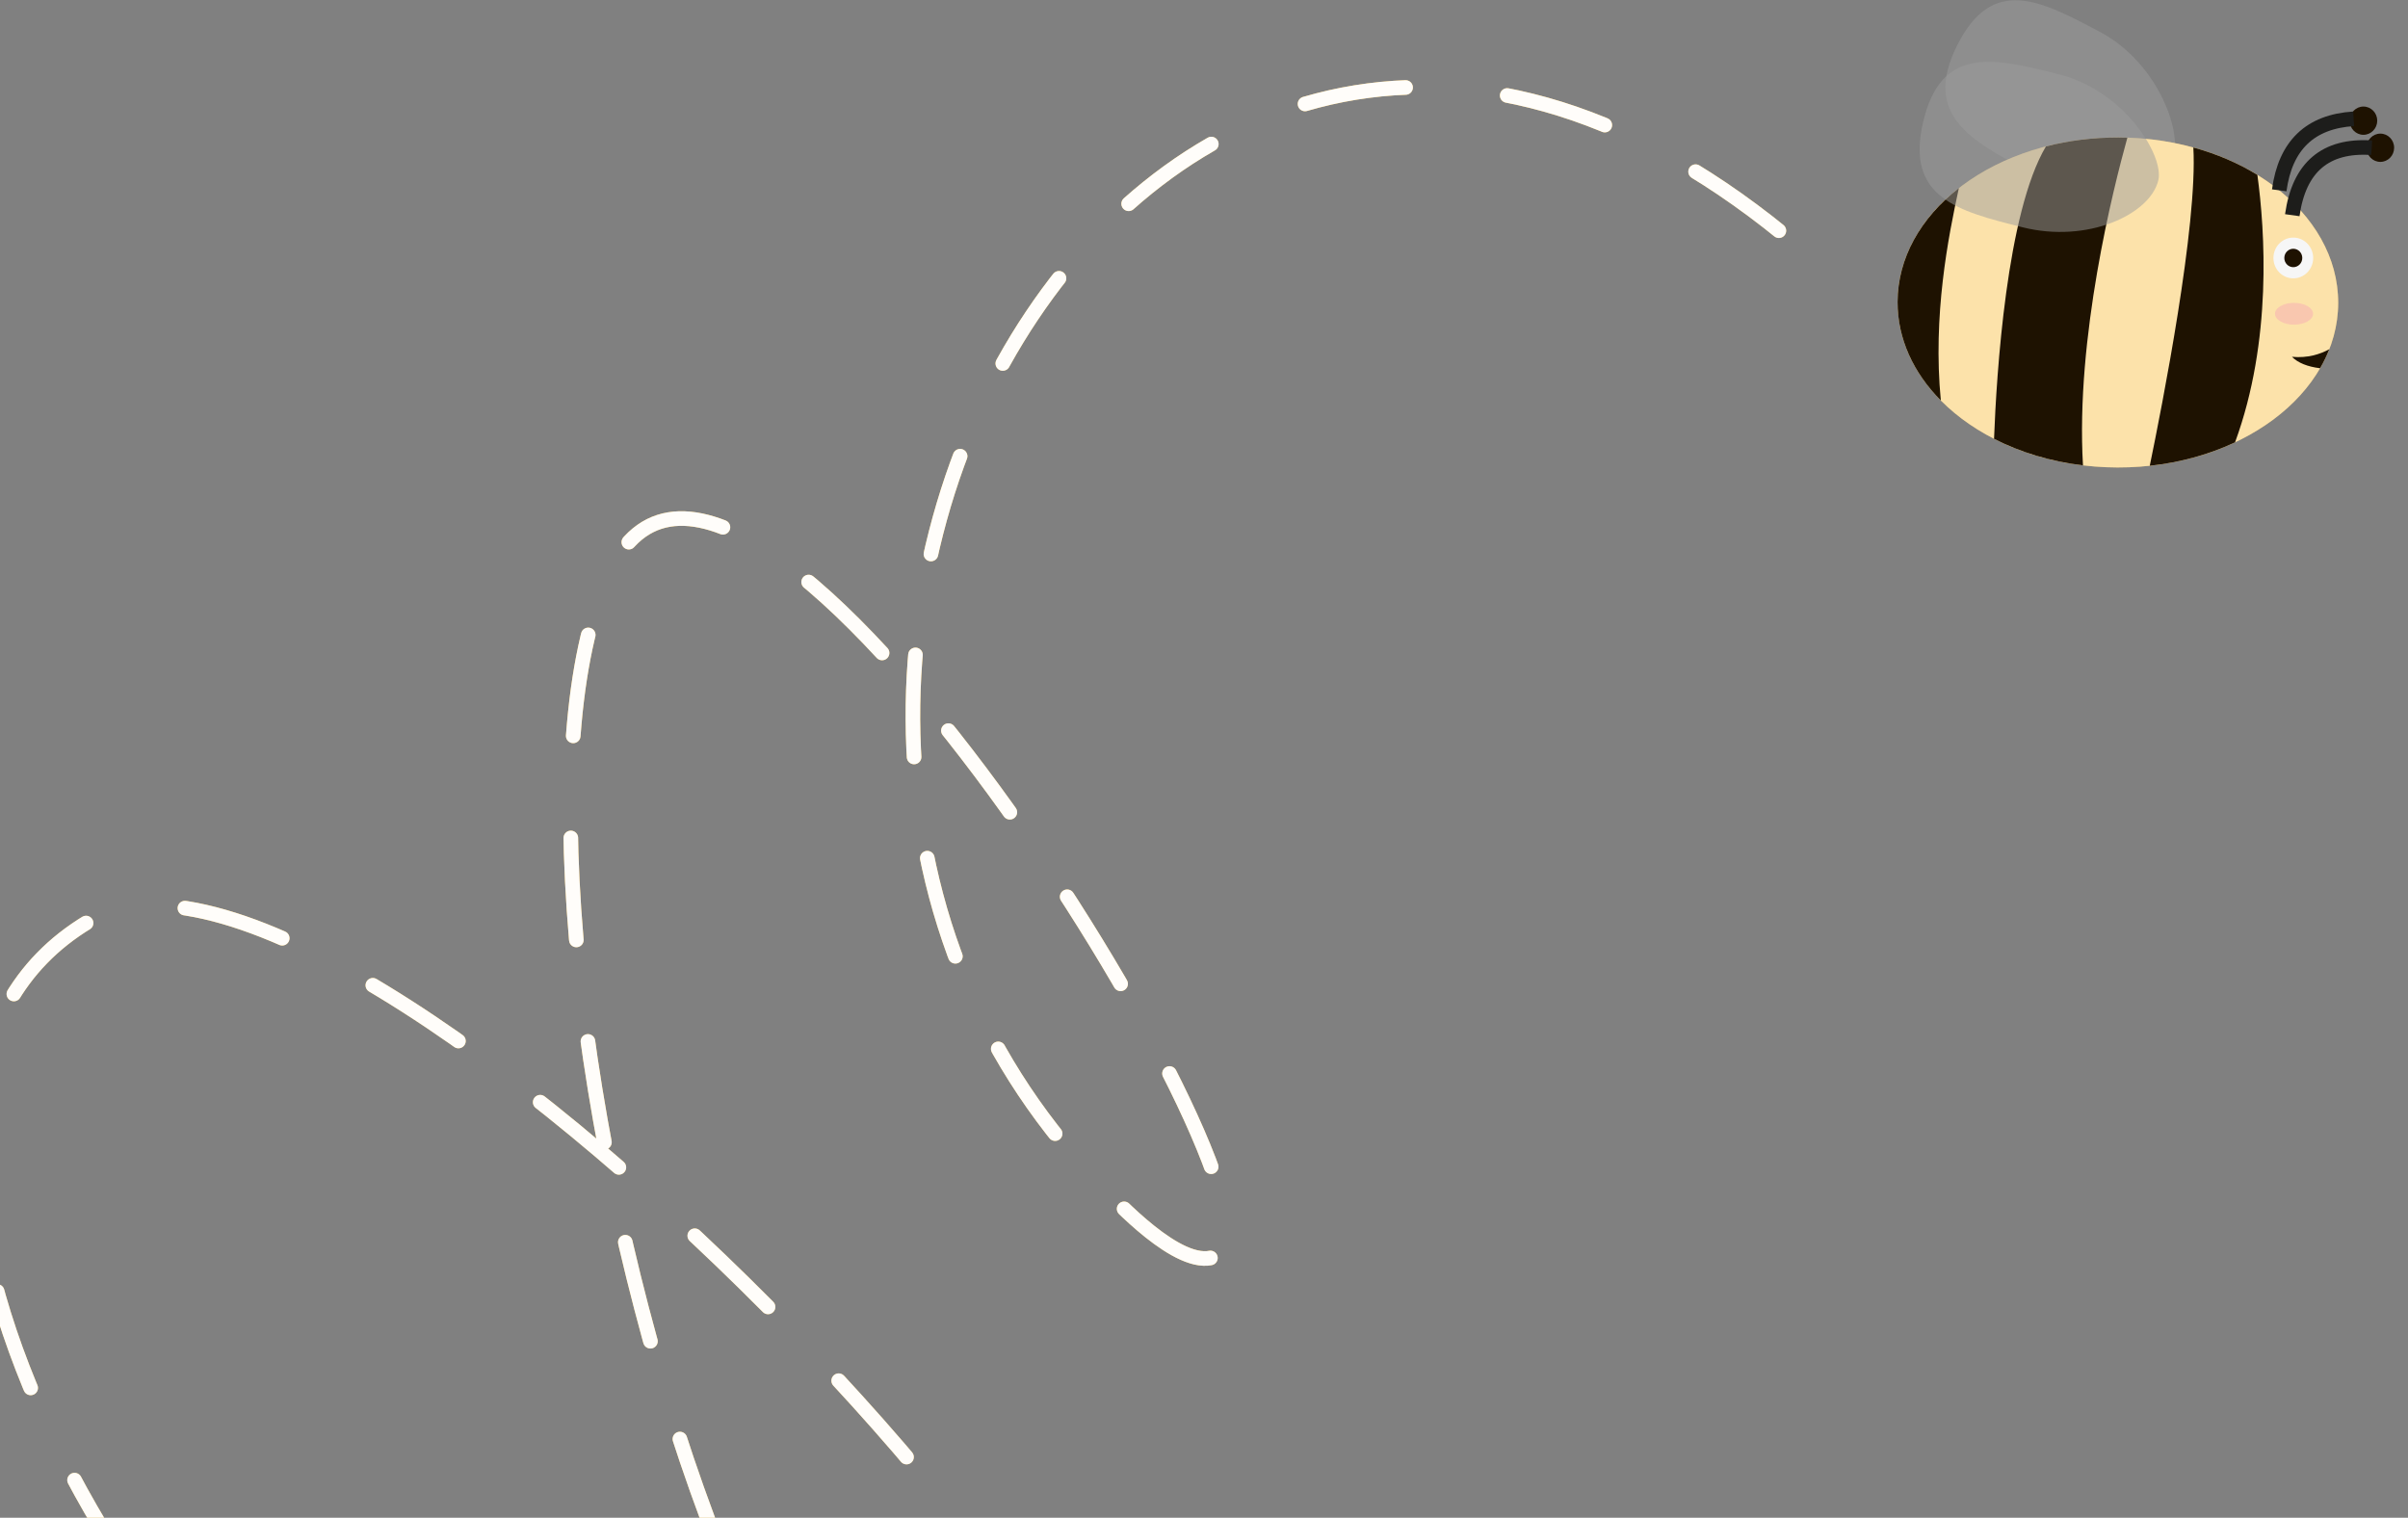 <svg width="165" height="104" viewBox="0 0 165 104" fill="none" xmlns="http://www.w3.org/2000/svg">
<rect x="0" y="0" width="165" height="104" fill="#808080" stroke="none"/>
<g clip-path="url(#clip0_3864_22444)">
<path opacity="0.5" d="M134.123 3.074C131.701 7.863 134.996 9.613 139.061 11.772C143.126 13.931 147.756 13.04 148.842 10.891C149.632 9.33 147.969 4.352 143.905 2.193C139.84 0.034 136.545 -1.716 134.123 3.074Z" fill="#9D9D9C"/>
<path d="M130.026 20.691C130.012 26.935 136.758 32.012 145.095 32.032C153.433 32.051 160.203 27.005 160.217 20.761C160.231 14.517 153.485 9.439 145.148 9.42C136.81 9.401 130.04 14.447 130.026 20.691Z" fill="#F8C455"/>
<path d="M130.026 20.691C130.012 26.935 136.758 32.012 145.095 32.032C153.433 32.051 160.203 27.005 160.217 20.761C160.231 14.517 153.485 9.439 145.148 9.42C136.81 9.401 130.04 14.447 130.026 20.691Z" fill="white" fill-opacity="0.5"/>
<path d="M147.304 31.916C149.428 31.687 151.408 31.128 153.15 30.309C155.708 23.332 155.2 15.809 154.68 11.985C153.381 11.186 151.9 10.547 150.291 10.105C150.6 15.408 148.145 27.85 147.305 31.915L147.304 31.916Z" fill="#1E1201"/>
<path d="M145.148 9.422C143.411 9.418 141.742 9.634 140.188 10.035C137.494 14.587 136.806 25.592 136.635 30.069C138.428 30.985 140.496 31.619 142.729 31.888C142.216 23.145 144.81 12.882 145.771 9.433C145.565 9.427 145.356 9.422 145.148 9.422Z" fill="#1E1201"/>
<path d="M132.989 27.441C132.426 21.618 133.497 16.237 134.223 12.893C131.629 14.916 130.033 17.662 130.026 20.691C130.02 23.218 131.122 25.555 132.989 27.442V27.441Z" fill="#1E1201"/>
<path d="M155.779 17.674C155.777 18.445 156.385 19.071 157.138 19.073C157.89 19.075 158.501 18.451 158.503 17.68C158.504 16.909 157.896 16.283 157.144 16.281C156.392 16.28 155.781 16.903 155.779 17.674Z" fill="#F6F6F6"/>
<path d="M156.525 17.674C156.524 18.023 156.799 18.306 157.139 18.307C157.479 18.308 157.756 18.026 157.756 17.677C157.757 17.329 157.482 17.046 157.142 17.045C156.802 17.044 156.526 17.326 156.525 17.674Z" fill="#1E1201"/>
<path opacity="0.3" d="M155.887 21.496C155.886 21.909 156.469 22.245 157.189 22.247C157.908 22.248 158.493 21.915 158.494 21.502C158.495 21.09 157.912 20.754 157.192 20.752C156.473 20.75 155.888 21.084 155.887 21.496Z" fill="#F186BB"/>
<path d="M162.161 10.122C162.159 10.657 162.581 11.092 163.103 11.093C163.625 11.094 164.049 10.662 164.05 10.127C164.052 9.592 163.63 9.157 163.108 9.156C162.586 9.155 162.162 9.588 162.161 10.122Z" fill="#1E1201"/>
<path d="M161.002 8.267C161.001 8.802 161.423 9.236 161.945 9.238C162.466 9.239 162.891 8.806 162.892 8.271C162.893 7.737 162.471 7.302 161.949 7.301C161.427 7.3 161.003 7.732 161.002 8.267Z" fill="#1E1201"/>
<path d="M162.512 10.123C159.347 9.911 157.533 11.452 157.071 14.745" stroke="#1D1D1B"/>
<path d="M161.275 8.141C158.291 8.329 156.593 9.962 156.177 13.042" stroke="#1D1D1B"/>
<path opacity="0.5" d="M131.786 8.314C130.534 13.553 134.138 14.459 138.586 15.573C143.033 16.69 147.329 14.705 147.89 12.354C148.299 10.645 145.538 6.209 141.09 5.094C136.644 3.978 133.038 3.074 131.786 8.314Z" fill="#9D9D9C"/>
<path d="M157.048 24.45C157.464 24.864 158.106 25.125 158.976 25.233C159.22 24.811 159.431 24.377 159.606 23.93C158.989 24.268 158.128 24.55 157.048 24.45Z" fill="#1E1201"/>
<path d="M28.182 127.218C7.363 114.911 -13.367 74.776 6.06 63.149C23.743 52.565 89.156 121.694 75.896 130.112C53.372 144.412 31.053 60.581 41.934 38.878C51.03 20.734 88.739 82.076 83.636 85.895C81.463 87.521 77.025 82.845 75.812 81.629C41.154 46.897 80.369 -22.708 125.333 18.774" stroke="#F8C455" stroke-miterlimit="1.5" stroke-linecap="round" stroke-linejoin="round" stroke-dasharray="7 7"/>
<path d="M28.182 127.218C7.363 114.911 -13.367 74.776 6.06 63.149C23.743 52.565 89.156 121.694 75.896 130.112C53.372 144.412 31.053 60.581 41.934 38.878C51.03 20.734 88.739 82.076 83.636 85.895C81.463 87.521 77.025 82.845 75.812 81.629C41.154 46.897 80.369 -22.708 125.333 18.774" stroke="white" stroke-opacity="0.97" stroke-miterlimit="1.5" stroke-linecap="round" stroke-linejoin="round" stroke-dasharray="7 7"/>
</g>
<defs>
<clipPath id="clip0_3864_22444">
<rect width="165" height="104" fill="white"/>
</clipPath>
</defs>
</svg>
